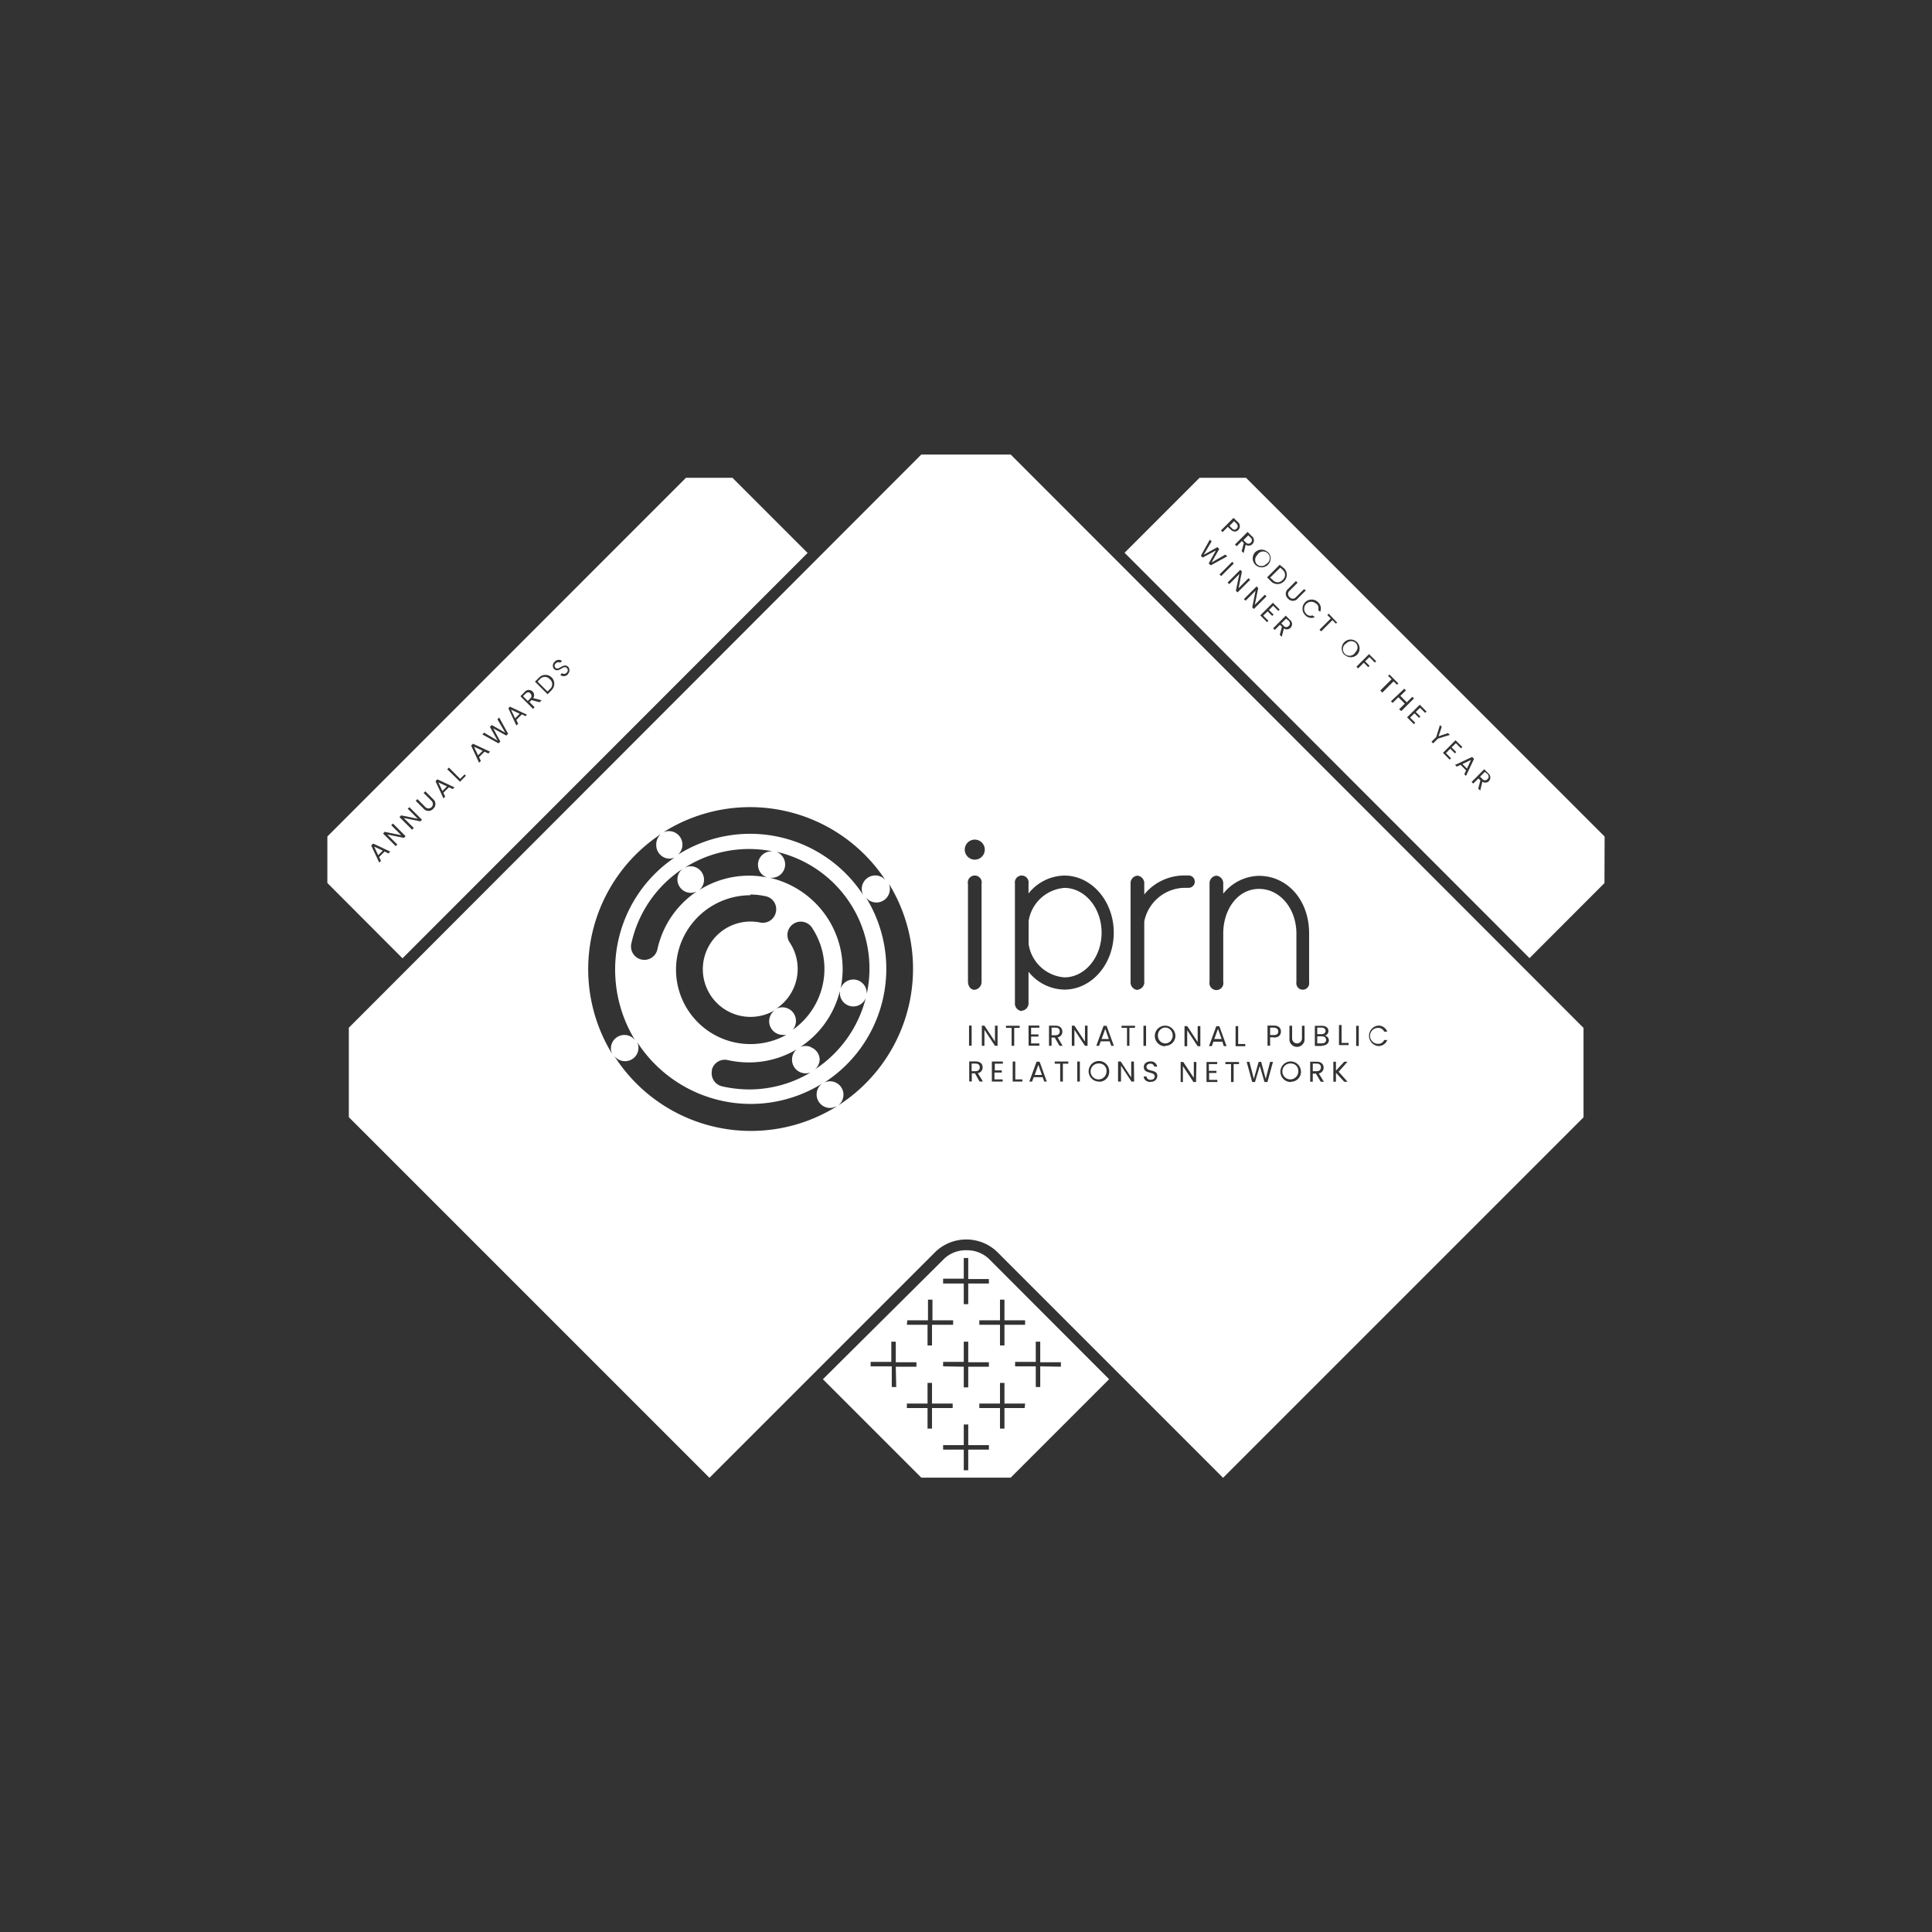 <?xml version="1.0" encoding="UTF-8"?> <svg xmlns="http://www.w3.org/2000/svg" id="iprn-product-of-the-year" viewBox="0 0 216 216"><rect x="0" y="0" width="216" height="216" fill="#333333" stroke="none"/><defs><style> .cls-1 { fill: #fff; } </style></defs><g><rect class="cls-1" x="147.55" y="53.3" height="64.07" transform="translate(-17.14 129.27) rotate(-44.98)"></rect><path class="cls-1" d="M110.52,140.7h0l0,0a3.56,3.56,0,0,0-2.47-.92,3.5,3.5,0,0,0-2.46.92h0l0,0L92,154.2l11,11h10l11-11Zm1.28,4.6h.5v2.31h2.31v.5H112.3v2.31h-.5v-2.31h-2.31v-.5h2.31Zm-6.36,7.46v-.5h2.31V150h.5v2.3h2.31v.5h-2.31v2.31h-.5v-2.31Zm0-9.8h2.31v-2.31h.5V143h2.31v.5h-2.31v2.31h-.5v-2.31h-2.31Zm-4,4.65h2.31V145.3h.5v2.31h2.31v.5H104.2v2.31h-.5v-2.31h-2.31Zm-1.24,7.46h-.5v-2.31H97.34v-.5h2.31V150h.5v2.3h2.31v.5h-2.31Zm4,4.65h-.5v-2.3h-2.31v-.5h2.31v-2.31h.5v2.31h2.31v.5H104.2Zm6.36,2.35h-2.31v2.31h-.5v-2.31h-2.31v-.5h2.31v-2.31h.5v2.31h2.31Zm4-4.65H112.3v2.3h-.5v-2.3h-2.31v-.5h2.31v-2.31h.5v2.31h2.31Zm1.74-4.66v2.31h-.5v-2.31h-2.31v-.5h2.31V150h.5v2.3h2.31v.5Z"></path><g><path class="cls-1" d="M143.78,69.17l-.53.53.27.27a.36.36,0,0,0,.57,0c.16-.16.17-.35,0-.56Z"></path><path class="cls-1" d="M138.25,59.11c.17-.17.18-.35,0-.57l-.28-.27-.51.52.27.27C137.91,59.27,138.1,59.26,138.25,59.11Z"></path><path class="cls-1" d="M140.49,63.05a.73.73,0,0,0,1.08,0,.74.74,0,1,0-1-1A.73.73,0,0,0,140.49,63.05Z"></path><polygon class="cls-1" points="164.01 85.93 164.46 84.96 163.5 85.42 164.01 85.93"></polygon><path class="cls-1" d="M142.29,64.83a.71.71,0,0,0,1.11,0,.72.72,0,0,0,0-1.12l-.26-.25L142,64.58Z"></path><path class="cls-1" d="M139.83,60.68a.36.36,0,0,0,0-.56l-.27-.27-.54.53.27.27A.37.37,0,0,0,139.83,60.68Z"></path><path class="cls-1" d="M151.61,71.92a.73.73,0,0,0-1.08,0,.74.74,0,1,0,1,1A.73.73,0,0,0,151.61,71.92Z"></path><path class="cls-1" d="M179.4,93.53,139.31,53.42h-5.2l-8.38,8.38L171,107.12l8.38-8.39Zm-35.85-30a1,1,0,0,1,0,1.46,1,1,0,0,1-1.45,0l-.44-.44,1.41-1.41Zm-1.78-1.8a1,1,0,1,1-1.43,0A1,1,0,0,1,141.77,61.77Zm-2.29-2.26.46.46a.59.59,0,0,1,.08.9.58.58,0,0,1-.75.07l-.23.94-.22-.22.24-.91-.22-.22-.58.58-.19-.19Zm-1.57-1.57.46.45a.59.59,0,0,1,.07.9c-.21.22-.54.27-.89-.08l-.28-.27-.58.59-.19-.18ZM135.13,63l.81-1.46-1.48.8-.2-.21,1-1.8.2.19-.89,1.51,1.54-.86.2.21-.86,1.51L137,62l.2.2-1.82,1Zm1.22,1.22,1.41-1.41.18.19-1.41,1.41Zm1.82,1.83.39-1.87-1.13,1.13-.18-.19,1.41-1.41.19.18-.38,1.87,1.12-1.12.18.18-1.41,1.41ZM140,67.9l.38-1.86-1.12,1.12-.19-.18,1.42-1.42.18.19-.38,1.86,1.12-1.12.19.18-1.42,1.42Zm1.81,1.51-.15.15-.76-.76,1.41-1.41.76.76-.15.15-.58-.58-.47.48.52.51-.16.15-.51-.51-.49.48Zm2.47.78a.57.57,0,0,1-.74.07l-.24.94-.22-.22.24-.91-.22-.22-.58.58-.18-.19,1.41-1.41.45.46A.59.59,0,0,1,144.28,70.19ZM144,66.92a.7.7,0,0,1,0-1.07l.89-.89.18.19-.89.89a.46.46,0,0,0,0,.72.45.45,0,0,0,.71,0l.9-.89L146,66l-.89.89A.71.71,0,0,1,144,66.92Zm3.16.59a.79.79,0,0,0-1.12,1.12.63.63,0,0,0,.7.17L147,69a.93.93,0,0,1-1.08-.23,1,1,0,0,1,1.44-1.44.93.93,0,0,1,.23,1.08l-.22-.22A.63.63,0,0,0,147.2,67.51Zm2.19,2.21-.38-.39-1.26,1.26-.19-.18,1.26-1.26-.38-.39.15-.15.95,1Zm.94,3.48a1,1,0,1,1,1.43,0A1,1,0,0,1,150.33,73.2Zm3.42.88-.61-.62-.48.48.5.5-.15.15-.5-.5-.63.64-.19-.19,1.41-1.41.8.8Zm.61,3.12,1.26-1.26-.39-.38.15-.15,1,1-.15.15-.39-.38-1.26,1.26Zm2.1,2.1.64-.63-.72-.72-.64.64-.19-.19L157,77l.18.19-.62.61.72.72.62-.62.18.19-1.41,1.41Zm2.91.4-.57-.57-.47.47.51.51-.15.15-.51-.51-.49.48.58.58-.16.15-.76-.76,1.42-1.41.76.76Zm.9,3.41-.19-.18.53-.53.42-1.34.2.2-.36,1.06,1.06-.36.21.2-1.34.42Zm2,1.67-.15.15-.76-.76,1.41-1.41.76.75-.15.16-.57-.58-.48.47.52.52-.15.15-.52-.52-.48.49Zm1.48,1.78.2-.43-.62-.62-.42.2-.2-.19,1.91-.89.22.21-.9,1.91Zm2.76.76a.56.56,0,0,1-.74.07l-.24,1-.22-.22.24-.92-.22-.22-.58.58-.18-.19L165.94,86l.45.46A.59.59,0,0,1,166.47,87.32Z"></path><path class="cls-1" d="M166,86.3l-.53.53.27.27a.36.36,0,0,0,.57,0c.16-.16.17-.35,0-.56Z"></path></g><g><polygon class="cls-1" points="53.96 83.94 52.99 83.48 53.45 84.45 53.96 83.94"></polygon><polygon class="cls-1" points="58.1 79.8 57.13 79.34 57.59 80.31 58.1 79.8"></polygon><polygon class="cls-1" points="49.97 87.92 49.01 87.47 49.46 88.43 49.97 87.92"></polygon><polygon class="cls-1" points="42.79 95.1 41.83 94.65 42.28 95.61 42.79 95.1"></polygon><path class="cls-1" d="M58.75,77.56l-.28.27.54.54.27-.28a.36.36,0,0,0,0-.57C59.15,77.36,59,77.35,58.75,77.56Z"></path><path class="cls-1" d="M60.36,75.94l-.26.26,1.11,1.11.26-.26a.71.71,0,0,0,0-1.11A.72.72,0,0,0,60.36,75.94Z"></path><path class="cls-1" d="M81.89,53.42h-5.2L36.6,93.52v5.2L45,107.14,90.29,61.82Zm-38.47,42L43,95.2l-.61.62.2.42-.19.2-.9-1.91.22-.22,1.91.9Zm1.75-1.74-1.87-.38,1.12,1.12-.18.18-1.41-1.41L43,93l1.86.38-1.12-1.12.19-.19,1.41,1.41ZM47,91.83l-1.86-.38,1.12,1.12-.19.19-1.41-1.41.19-.19,1.86.38-1.12-1.12.18-.18,1.41,1.41Zm1.44-1.41a.71.71,0,0,1-1.07,0l-.89-.89.19-.19.89.9a.49.49,0,1,0,.69-.7l-.89-.89.19-.18.89.89A.7.7,0,0,1,48.43,90.42Zm2.17-2.2-.42-.2-.62.61.2.43-.19.2-.89-1.92.21-.21,1.91.9Zm.82-.82L50,86l.19-.18,1.26,1.26.49-.5.15.15Zm3.17-3.16-.43-.2-.61.61.2.43-.2.19-.89-1.91.21-.21,1.91.89Zm2-2-1.46-.81.8,1.48-.21.2-1.8-1,.19-.2,1.51.89-.86-1.54.21-.2,1.51.86-.88-1.5.2-.2,1,1.82Zm2.17-2.17-.43-.2-.61.62.2.43-.2.19-.89-1.91L57,79l1.91.9Zm1.56-1.56-.91-.24-.22.22.57.58-.18.18-1.41-1.41.45-.45a.6.6,0,0,1,.91-.08.57.57,0,0,1,.07.74l.94.24Zm1.33-1.33-.44.44-1.41-1.41.44-.44a1,1,0,0,1,1.46,0A1,1,0,0,1,61.62,77.2Zm1.85-1.82a.6.6,0,0,1-.87.09l.19-.19a.38.38,0,0,0,.53-.06.35.35,0,0,0,0-.52c-.38-.38-.9.63-1.43.1A.57.57,0,0,1,62,74a.6.6,0,0,1,.83-.11l-.2.2a.37.37,0,0,0-.48.07.33.33,0,0,0-.05.5c.37.36.9-.62,1.43-.1A.6.6,0,0,1,63.47,75.38Z"></path></g><path class="cls-1" d="M78.11,99.57l0,0Z"></path><path class="cls-1" d="M76.41,97.12l.08-.05Z"></path><g><path class="cls-1" d="M118.48,115.31c0-.25-.14-.42-.47-.42h-.44v.85H118C118.34,115.74,118.48,115.56,118.48,115.31Z"></path><path class="cls-1" d="M144.33,118.9a.89.89,0,1,0,.82.89A.82.82,0,0,0,144.33,118.9Z"></path><polygon class="cls-1" points="115.68 120.18 116.49 120.18 116.09 119.05 115.68 120.18"></polygon><path class="cls-1" d="M119,109.27c2.29,0,4.16-2.24,4.16-5s-1.87-5-4.16-5a4.39,4.39,0,0,0-4,3.71v2.57A4.38,4.38,0,0,0,119,109.27Z"></path><ellipse class="cls-1" cx="130.28" cy="115.77" rx="0.83" ry="0.89"></ellipse><polygon class="cls-1" points="123.16 116.16 123.97 116.16 123.57 115.03 123.16 116.16"></polygon><path class="cls-1" d="M142.39,114.89H142v.83h.43c.34,0,.48-.16.48-.41S142.73,114.89,142.39,114.89Z"></path><path class="cls-1" d="M122.88,118.9a.89.89,0,1,0,.83.89A.81.81,0,0,0,122.88,118.9Z"></path><path class="cls-1" d="M147.68,119.33c0-.25-.15-.42-.48-.42h-.43v.85h.43C147.53,119.76,147.68,119.58,147.68,119.33Z"></path><polygon class="cls-1" points="135.76 116.16 136.58 116.16 136.17 115.03 135.76 116.16"></polygon><path class="cls-1" d="M109.54,119.33c0-.25-.15-.42-.48-.42h-.43v.85h.43C109.39,119.76,109.54,119.58,109.54,119.33Z"></path><path class="cls-1" d="M113,50.82H103L39,114.9v10l40.32,40.32,25.34-25.34a5,5,0,0,1,6.74,0l25.34,25.34,40.3-40.3v-10ZM99,98.41l.1.12a1.51,1.51,0,0,0-2.59,1.54,15.1,15.1,0,0,0-20.72-4.51h0a1.52,1.52,0,0,0,.51-1.13,1.56,1.56,0,0,0-.18-.71L76,93.53a1.52,1.52,0,0,0-1.22-.61,1.44,1.44,0,0,0-.65.15A18.12,18.12,0,0,1,99,98.41Zm-13.21-.3h0a10.07,10.07,0,0,0-2.06-.21,10.43,10.43,0,0,0-5.55,1.61,1.51,1.51,0,0,0-.95-2.66,1.46,1.46,0,0,0-.75.21h0a13.37,13.37,0,0,1,7.25-2.14,13.69,13.69,0,0,1,2.65.26h-.13a1.5,1.5,0,0,0-.46,2.93Zm.13,0h0Zm-8.69,1.71a1.58,1.58,0,0,0,.68-.16,10.44,10.44,0,0,0-4.41,6.47,1.49,1.49,0,1,1-2.92-.62,13.44,13.44,0,0,1,5.77-8.4,1.5,1.5,0,0,0,.88,2.71Zm6.63.19a8,8,0,0,1,1.69.18A1.48,1.48,0,0,1,86.74,102,1.49,1.49,0,0,1,85,103.14a5.57,5.57,0,0,0-1.08-.11,5.33,5.33,0,1,0,2.73,9.9h0a1.52,1.52,0,0,0,.87,2.77,1.6,1.6,0,0,0,.39,0h0a8.32,8.32,0,1,1-4-15.61Zm4.43,5.36a1.49,1.49,0,1,1,2.48-1.67,8.32,8.32,0,0,1-2.15,11.44,1.54,1.54,0,0,0,.37-1,1.52,1.52,0,0,0-1.53-1.52,1.6,1.6,0,0,0-.72.18h0a5.33,5.33,0,0,0,1.55-7.43Zm0,10.06h0Zm-8.71,4.21a1.49,1.49,0,0,1,1.79-1.12,11,11,0,0,0,2.37.26,10.42,10.42,0,0,0,5.33-1.46,1.5,1.5,0,0,0-.52,1.14A1.52,1.52,0,0,0,90.09,120a1.46,1.46,0,0,0,.55-.11h0a13.34,13.34,0,0,1-6.88,1.91,14,14,0,0,1-3-.34A1.5,1.5,0,0,1,79.6,119.67Zm11.15.18.13-.08Zm-.08-2.76a1.4,1.4,0,0,0-.58-.12,1.53,1.53,0,0,0-.6.12h0a10.47,10.47,0,0,0,4.43-6.28.86.86,0,0,0,0,.23,1.5,1.5,0,0,0,2.9.55h0a13.49,13.49,0,0,1-5.69,8l0,0a1.5,1.5,0,0,0,.53-1.15A1.52,1.52,0,0,0,90.67,117.09Zm-1.4.12h0ZM96.9,111v0Zm0,0v0a1.5,1.5,0,0,0-2.93-.44,10.78,10.78,0,0,0,.24-2.22,10.47,10.47,0,0,0-8.14-10.2l.21,0a1.5,1.5,0,0,0,1.5-1.5,1.52,1.52,0,0,0-1-1.42A13.4,13.4,0,0,1,96.9,111.14S96.91,111.07,96.91,111Zm0,.25v0Zm-23-18a1.49,1.49,0,0,0-.53,1.14A1.52,1.52,0,0,0,74.81,96a1.6,1.6,0,0,0,.62-.13A15.11,15.11,0,0,0,71,116.29a1.51,1.51,0,0,0-2.7.9,1.44,1.44,0,0,0,.17.69,18.1,18.1,0,0,1,5.36-24.59Zm19.59,30.48a18.12,18.12,0,0,1-24.83-5.7h0a1.52,1.52,0,0,0,1.22.61,1.49,1.49,0,0,0,1.5-1.49,1.4,1.4,0,0,0-.18-.7l0,0a15.12,15.12,0,0,0,20.72,4.69h0a1.51,1.51,0,0,0,.86,2.73,1.53,1.53,0,0,0,.71-.18Zm.21-.13a1.53,1.53,0,0,0,.6-1.21,1.5,1.5,0,0,0-1.5-1.5,1.4,1.4,0,0,0-.7.18h0a15.13,15.13,0,0,0,4.73-20.71,1.49,1.49,0,0,0,1.15.54,1.51,1.51,0,0,0,1.51-1.52,1.62,1.62,0,0,0-.11-.58,18.13,18.13,0,0,1-5.68,24.8Zm56-9h.29v2h.79v.24h-1.08ZM107.86,95A1.12,1.12,0,1,1,109,96.11,1.13,1.13,0,0,1,107.86,95Zm.36,3.84a.78.78,0,1,1,1.52,0v10.89a.88.88,0,0,1-.79.93c-.44,0-.73-.42-.73-.93Zm.41,15.82v2.25h-.29v-2.25Zm.89,6.26L109,120h-.35v.91h-.29v-2.24h.72c.53,0,.78.29.78.66a.64.64,0,0,1-.54.65l.57.93Zm.54-4h-.29v-2.25h.29l1.18,1.78v-1.78h.29v2.25h-.29l-1.18-1.79Zm2.08,2h-.92v.75H112v.24h-.82v.77h.92v.24h-1.21v-2.24h1.21Zm.33-4v-.24H114v.24h-.61v2h-.29v-2Zm1.83,6h-1.08v-2.24h.29v2h.79Zm-.06-7.88a.85.85,0,0,1-.77-.93V98.78a.77.77,0,1,1,1.52,0v1.11a5.23,5.23,0,0,1,4-2c3.06,0,5.53,2.86,5.53,6.38s-2.47,6.37-5.53,6.37a5.23,5.23,0,0,1-4-2v3.44A.84.84,0,0,1,114.24,113Zm.75,1.62h1.21v.24h-.92v.75h.82v.24h-.82v.77h.92v.25H115Zm1.76,6.26-.18-.49h-1l-.18.49h-.31l.81-2.22h.34l.8,2.22Zm.82-4h-.29v-2.25H118c.52,0,.77.3.77.66a.63.63,0,0,1-.53.65l.56.94h-.35l-.53-.92h-.36Zm1.87,2h-.61v2h-.3v-2h-.61v-.24h1.52Zm1.29,2h-.29v-2.24h.29Zm.86-4h-.29l-1.18-1.79v1.79h-.29v-2.25h.29l1.18,1.78v-1.78h.29Zm1.29,4a1.15,1.15,0,1,1,1.13-1.15A1.11,1.11,0,0,1,122.88,120.94Zm1.36-4-.18-.5h-1l-.18.5h-.31l.81-2.23h.34l.81,2.23Zm2.56,4h-.3l-1.17-1.78v1.78H125v-2.24h.3l1.17,1.78v-1.78h.3Zm.08-6h-.61v2H126v-2h-.61v-.24h1.52Zm.3-4.24a.85.85,0,0,1-.78-.93V98.83a.85.85,0,0,1,.78-.93.86.86,0,0,1,.75.93V100a5.77,5.77,0,0,1,4.43-2.12c.21,0,.6,0,.6,0a.7.7,0,0,1,.62.69.69.69,0,0,1-.69.69h-.07s-.3,0-.46,0a4.68,4.68,0,0,0-4.43,3.76v6.68A.84.84,0,0,1,127.18,110.65Zm.66,4h.29v2.25h-.29Zm.81,6.29c-.45,0-.77-.25-.78-.62h.31a.42.42,0,0,0,.47.37c.28,0,.45-.16.45-.37,0-.61-1.22-.22-1.22-1.06,0-.37.3-.62.75-.62a.68.68,0,0,1,.74.58h-.32a.42.42,0,0,0-.44-.33c-.24,0-.43.12-.43.36,0,.58,1.21.22,1.21,1A.67.67,0,0,1,128.65,120.94Zm1.63-4a1.15,1.15,0,1,1,1.13-1.15A1.11,1.11,0,0,1,130.28,116.92Zm3.44,4h-.29l-1.18-1.78v1.78H132v-2.24h.29l1.18,1.78v-1.78h.29Zm.48-4h-.3l-1.17-1.79v1.79h-.3v-2.25h.3l1.17,1.78v-1.78h.3Zm1.87,2h-.92v.75H136v.24h-.82v.77h.92v.24h-1.21v-2.24h1.21Zm.59-2.51h-1l-.18.5h-.31l.81-2.23h.34l.81,2.23h-.31Zm1.87,2.51h-.61v2h-.29v-2H137v-.24h1.52Zm.69-2h-1.08v-2.25h.29v2h.79Zm2.48,4h-.33l-.52-1.8-.54,1.8H140l-.62-2.25h.31l.49,1.9.54-1.9H141l.51,1.9.49-1.9h.32Zm.69-5H142v.94h-.29v-2.25h.72c.53,0,.78.29.78.66S143,116,142.39,116Zm1.94,5a1.15,1.15,0,1,1,1.12-1.15A1.11,1.11,0,0,1,144.33,120.94Zm1.52-4.87a.85.85,0,1,1-1.69,0v-1.42h.3v1.42a.55.55,0,1,0,1.1,0v-1.42h.29Zm.51-6.29a.72.72,0,1,1-1.42,0v-5.07h0v-.36c0-2.78-1.82-5-4.18-5s-4,2.26-4,5v5.38a.78.78,0,1,1-1.53,0V98.83a.85.85,0,0,1,.77-.93.86.86,0,0,1,.76.93v1.09a5.21,5.21,0,0,1,4-2c3.07,0,5.6,2.6,5.6,6.44v.37h0Zm1.3,11.13-.54-.91h-.35v.91h-.29v-2.24h.72c.53,0,.78.29.78.66a.64.64,0,0,1-.54.65l.57.93Zm.16-4H147v-2.25h.81c.47,0,.71.26.71.57a.52.52,0,0,1-.4.52.56.56,0,0,1,.45.55C148.55,116.63,148.28,116.9,147.82,116.9Zm2.47,4-.93-1v1h-.29v-2.24h.29v1l.93-1h.37l-1,1.12,1,1.12Zm1.62-4h-.29v-2.25h.29Zm2.15-.24a.7.7,0,0,0,.69-.42h.35a1.05,1.05,0,0,1-1,.67,1.15,1.15,0,0,1,0-2.29,1.06,1.06,0,0,1,1,.68h-.35a.7.7,0,0,0-.69-.42.89.89,0,0,0,0,1.78Z"></path><path class="cls-1" d="M147.78,115.86h-.51v.79h.52c.29,0,.47-.14.47-.39S148.07,115.86,147.78,115.86Z"></path><path class="cls-1" d="M148.2,115.26c0-.22-.15-.37-.44-.37h-.49v.73h.5C148,115.62,148.2,115.49,148.2,115.26Z"></path></g></g></svg> 